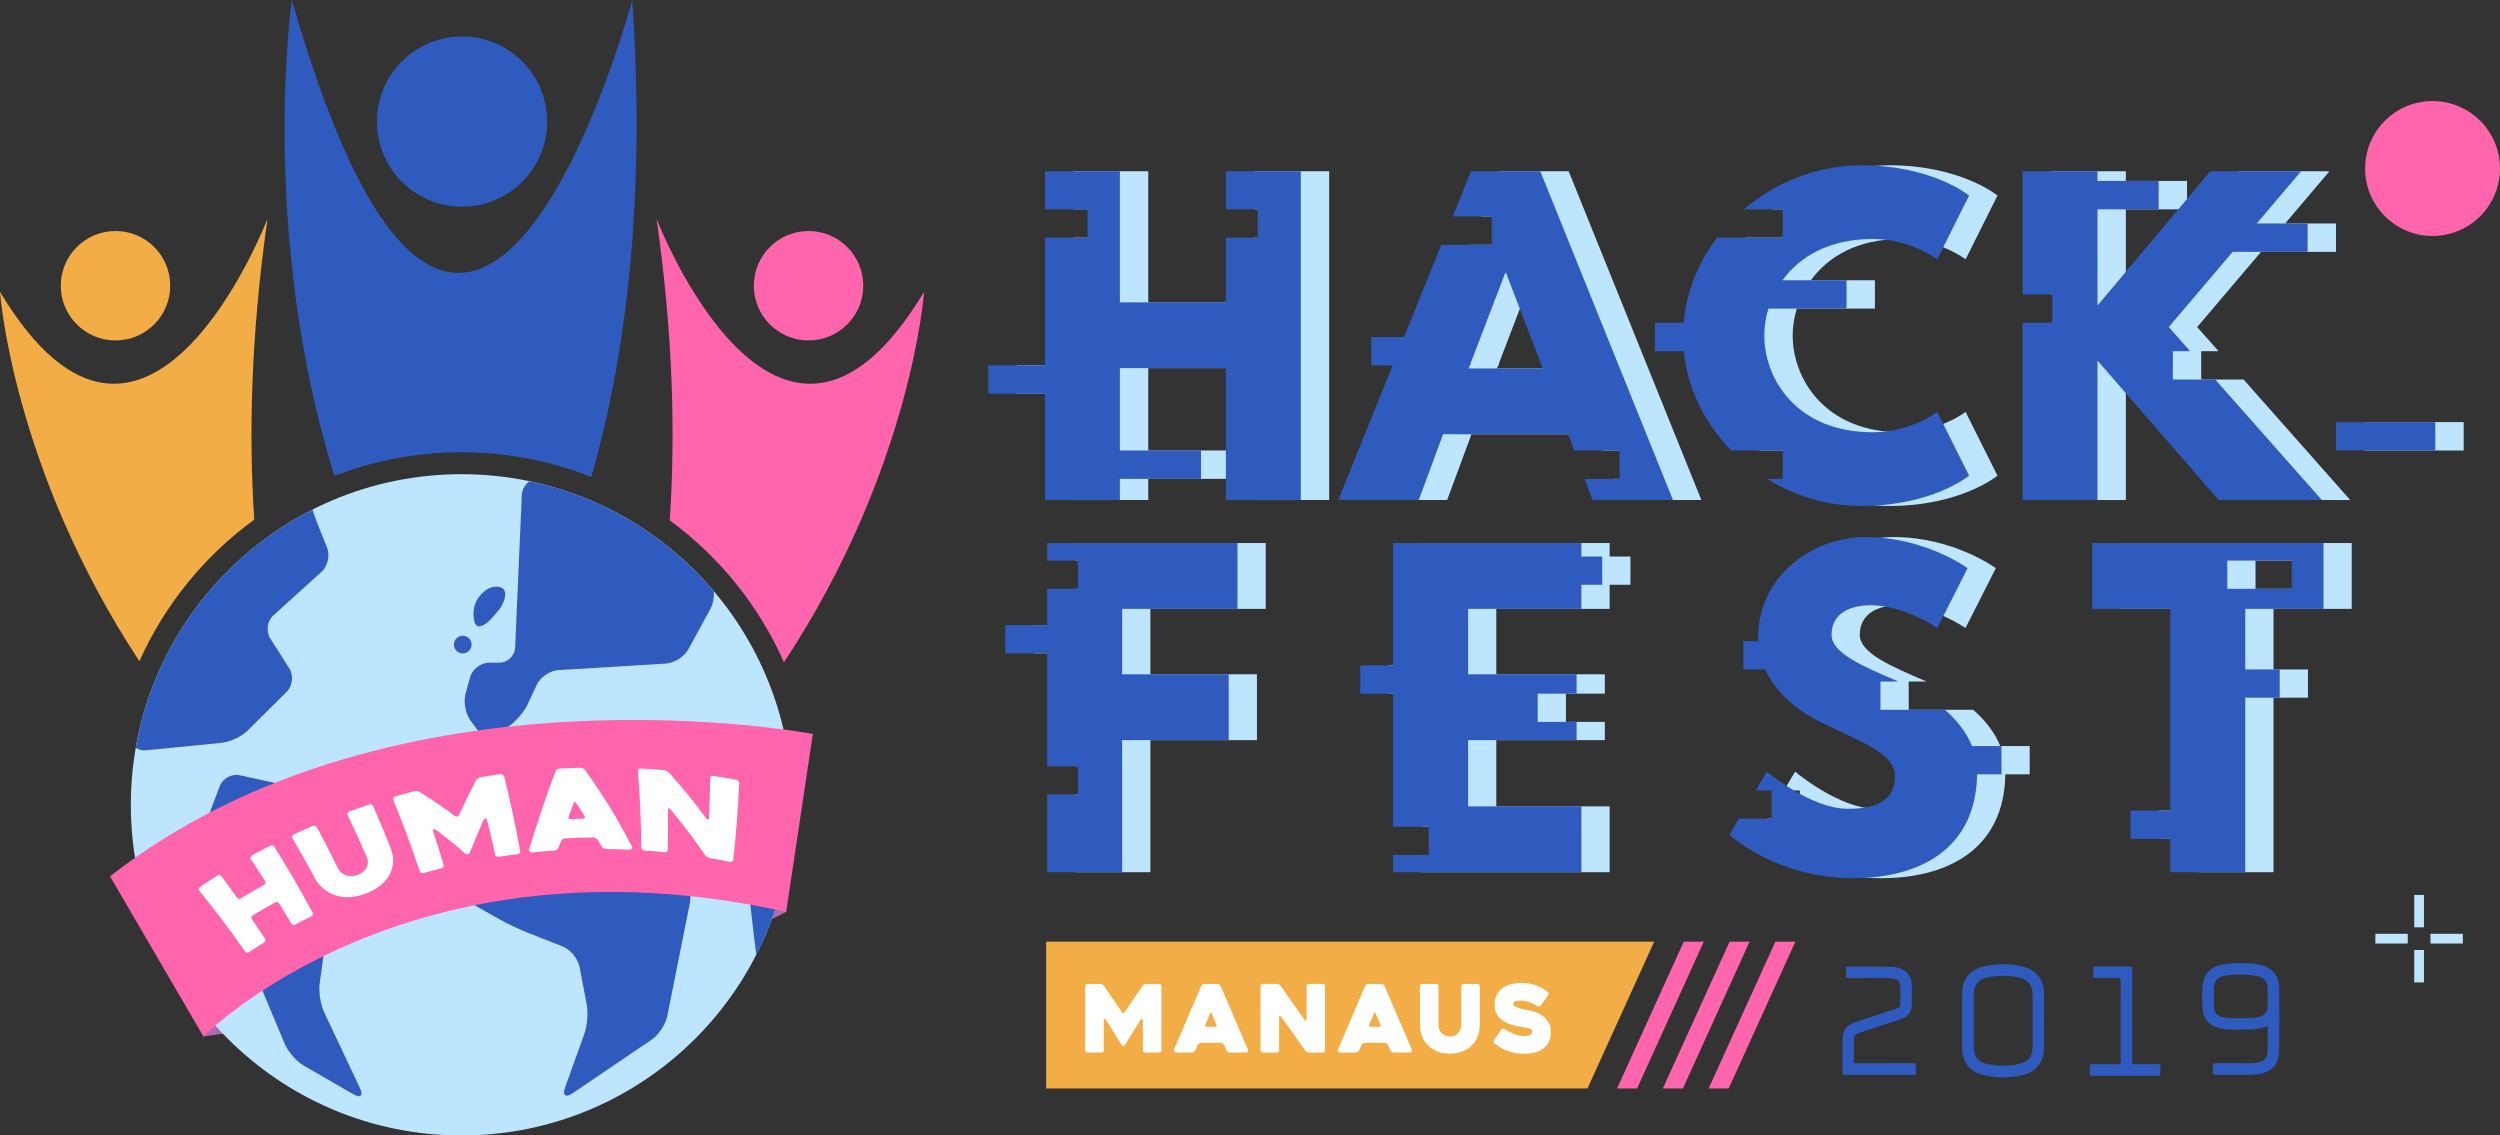 <?xml version="1.0" encoding="UTF-8"?>
<!DOCTYPE svg PUBLIC "-//W3C//DTD SVG 1.1//EN" "http://www.w3.org/Graphics/SVG/1.1/DTD/svg11.dtd">
<!-- Creator: CorelDRAW 2018 (64 Bit) -->
<svg xmlns="http://www.w3.org/2000/svg" xml:space="preserve" width="208.345mm" height="94.628mm" version="1.1" style="shape-rendering:geometricPrecision; text-rendering:geometricPrecision; image-rendering:optimizeQuality; fill-rule:evenodd; clip-rule:evenodd"
viewBox="0 0 20849.17 9469.48"
 xmlns:xlink="http://www.w3.org/1999/xlink">
 <rect x="0" y="0" width="20849.17" height="9469.48" fill="#333333" stroke="none"/>
 <defs>
  <style type="text/css">
   <![CDATA[
    .fil2 {fill:#2F5BBE;fill-rule:nonzero}
    .fil5 {fill:#AE6AAC;fill-rule:nonzero}
    .fil1 {fill:#BEE5FE;fill-rule:nonzero}
    .fil3 {fill:#F3AD47;fill-rule:nonzero}
    .fil0 {fill:#FF65AC;fill-rule:nonzero}
    .fil4 {fill:white;fill-rule:nonzero}
   ]]>
  </style>
 </defs>
 <g id="Camada_x0020_1">
  <g id="_2759533394240">
   <path class="fil0" d="M20849.17 1405.27c0,310.65 -251.84,562.49 -562.49,562.49 -310.65,0 -562.48,-251.84 -562.48,-562.49 0,-310.65 251.83,-562.48 562.48,-562.48 310.65,0 562.49,251.83 562.49,562.48z"/>
   <g>
    <polygon class="fil1" points="20215.03,7733.64 20133.98,7733.64 20133.98,7463.44 20215.03,7463.44 "/>
    <polygon class="fil1" points="20079.94,7787.67 20079.94,7868.74 19809.74,7868.74 19809.74,7787.67 "/>
    <polygon class="fil1" points="20133.98,7922.78 20215.03,7922.78 20215.03,8192.98 20133.98,8192.98 "/>
    <polygon class="fil1" points="20269.08,7868.74 20269.08,7787.67 20539.28,7787.67 20539.28,7868.74 "/>
   </g>
   <g>
    <g>
     <polygon class="fil1" points="19718.03,3756.89 20546.24,3756.89 20546.24,3520.25 19718.03,3520.25 "/>
     <polygon class="fil1" points="18711.02,3165.31 18357.41,3165.31 18357.41,2928.67 18501.65,2928.67 18323.69,2727.55 18856.16,2100.47 19481.4,2100.47 19481.4,1863.83 19057.09,1863.83 19426.89,1428.31 18669.26,1428.31 17728.83,2548.13 17728.83,1745.52 18239.09,1745.52 18239.09,1508.89 17728.83,1508.89 17728.83,1428.31 17104.21,1428.31 17104.21,2455.41 17351.72,2455.41 17351.72,2692.05 17104.21,2692.05 17104.21,4169.69 17728.83,4169.69 17728.83,3006.72 18739.01,4169.69 19599.68,4169.69 "/>
     <path class="fil1" d="M13082.3 1428.31l-578.12 0 -151.92 376.38 326 0 0 236.63 -421.52 0 -310.43 769.05 -273.73 0 0 236.63 178.21 0 -453.19 1122.7 671.26 0 202.66 -548.23 1043.31 0 50.09 135.43 378.18 0 0 236.63 -290.63 0 65.17 176.17 671.12 0 -1106.46 -2741.38zm-598.12 1644.81l0 0 10.03 -26.13 6.58 0 0 -17.18 289.08 -754.21 6.61 0 305.82 797.52 -618.13 0z"/>
     <path class="fil1" d="M15854.15 3604.83c-627.99,0 -903.81,-438.7 -903.81,-807.52 0,-72.99 11.56,-148.83 34.15,-223.58l651.65 0 0 -236.64 -533.98 0c142.1,-195.64 387.26,-343.93 751.98,-343.93 318.93,0 538.35,169.53 538.35,169.53l265.8 -531.72c0,0 -305.69,-252.55 -900.54,-252.55 -362.63,0 -709.76,139.06 -977.2,367.1l323.18 0 0 236.64 -547.09 0c-154.7,203.7 -256.27,446.63 -278.88,709.89l-238.88 0 0 236.63 240.04 0c30.9,318.28 178.41,605.75 396.08,828.21l428.72 0 0 236.63 -131.37 0c233.01,142.97 504.98,226.06 785.39,226.06 594.86,0 900.54,-252.55 900.54,-252.55l-265.8 -531.71c0,0 -219.41,169.52 -538.35,169.52z"/>
     <polygon class="fil1" points="10459.88,1428.31 10459.88,1745.52 10726.07,1745.52 10726.07,1982.16 10459.88,1982.16 10459.88,2521.51 9576.08,2521.51 9576.08,1428.31 8951.34,1428.31 8951.34,1745.52 9306.29,1745.52 9306.29,1982.16 8951.34,1982.16 8951.34,3046.99 8478.08,3046.99 8478.08,3283.62 8951.34,3283.62 8951.34,4169.69 9576.08,4169.69 9576.08,3993.51 10252.81,3993.51 10252.81,3756.89 9576.08,3756.89 9576.08,3069.85 10459.88,3069.85 10459.88,4169.69 11084.72,4169.69 11084.72,1428.31 "/>
    </g>
    <g>
     <g>
      <polygon class="fil2" points="19481.4,3756.89 20309.61,3756.89 20309.61,3520.25 19481.4,3520.25 "/>
      <polygon class="fil2" points="18474.39,3165.31 18120.77,3165.31 18120.77,2928.67 18265.01,2928.67 18087.07,2727.55 18619.52,2100.47 19244.77,2100.47 19244.77,1863.83 18820.45,1863.83 19190.26,1428.31 18432.62,1428.31 17492.21,2548.13 17492.21,1745.52 18002.46,1745.52 18002.46,1508.89 17492.21,1508.89 17492.21,1428.31 16867.59,1428.31 16867.59,2455.41 17115.09,2455.41 17115.09,2692.05 16867.59,2692.05 16867.59,4169.69 17492.21,4169.69 17492.21,3006.72 18502.38,4169.69 19363.05,4169.69 "/>
      <path class="fil2" d="M12845.67 1428.31l-578.12 0 -151.93 376.38 326 0 0 236.63 -421.51 0 -310.44 769.05 -273.73 0 0 236.63 178.22 0 -453.19 1122.7 671.25 0 202.66 -548.23 1043.32 0 50.09 135.43 378.17 0 0 236.63 -290.62 0 65.17 176.17 671.12 0 -1106.46 -2741.38zm-598.12 1644.81l0 0 10.03 -26.13 6.58 0 0 -17.18 289.08 -754.21 6.61 0 305.82 797.52 -618.13 0z"/>
      <path class="fil2" d="M15617.52 3604.83c-627.98,0 -903.8,-438.7 -903.8,-807.52 0,-72.99 11.55,-148.83 34.15,-223.58l651.65 0 0 -236.64 -533.99 0c142.11,-195.64 387.27,-343.93 751.98,-343.93 318.94,0 538.36,169.53 538.36,169.53l265.79 -531.72c0,0 -305.68,-252.55 -900.53,-252.55 -362.64,0 -709.76,139.06 -977.2,367.1l323.17 0 0 236.64 -547.08 0c-154.7,203.7 -256.27,446.63 -278.88,709.89l-238.89 0 0 236.63 240.04 0c30.91,318.28 178.42,605.75 396.08,828.21l428.72 0 0 236.63 -131.37 0c233.02,142.97 504.98,226.06 785.4,226.06 594.86,0 900.53,-252.55 900.53,-252.55l-265.79 -531.71c0,0 -219.41,169.52 -538.36,169.52z"/>
      <polygon class="fil2" points="10223.25,1428.31 10223.25,1745.52 10489.45,1745.52 10489.45,1982.16 10223.25,1982.16 10223.25,2521.51 9339.45,2521.51 9339.45,1428.31 8714.72,1428.31 8714.72,1745.52 9069.66,1745.52 9069.66,1982.16 8714.72,1982.16 8714.72,3046.99 8241.45,3046.99 8241.45,3283.62 8714.72,3283.62 8714.72,4169.69 9339.45,4169.69 9339.45,3993.51 10016.18,3993.51 10016.18,3756.89 9339.45,3756.89 9339.45,3069.85 10223.25,3069.85 10223.25,4169.69 10848.1,4169.69 10848.1,1428.31 "/>
     </g>
    </g>
   </g>
   <g>
    <g>
     <polygon class="fil1" points="10555.56,5077.74 10555.56,4528.71 8968.34,4528.71 8968.34,4674.97 9225.12,4674.97 9225.12,4910.4 8968.34,4910.4 8968.34,5213.09 8619.73,5213.09 8619.73,5448.52 8968.34,5448.52 8968.34,6390.22 9225.12,6390.22 9225.12,6625.65 8968.34,6625.65 8968.34,7273.9 9593.89,7273.9 9593.89,6172.5 10482.35,6172.5 10482.35,5623.46 9593.89,5623.46 9593.89,5077.74 "/>
     <path class="fil1" d="M19612.5 5077.74l0 -549.03 -1929.94 0 0 549.03 652.18 0 0 1682.43 -331.62 0 0 235.43 331.62 0 0 278.31 625.58 0 0 -1455.43 287.18 0 0 -235.43 -287.18 0 0 -505.31 652.18 0zm-802.21 -402.76l0 0 538.12 0 0 235.43 -538.12 0 0 -235.43z"/>
     <path class="fil1" d="M16926.89 6222.06l-245.26 0c-46.66,-115.68 -127.95,-217.08 -225.92,-302.69l-537.79 0 0 -235.43 149.97 0c-306.31,-130.38 -558.08,-239.19 -558.08,-389.9 0,-149.74 113.14,-246.23 326.11,-246.23 282.82,0 555.68,189.65 555.68,189.65l252.9 -499.11c0,0 -352.71,-259.55 -851.84,-259.55 -442.57,0 -895.1,326.1 -895.1,838.54 0,10.17 0.79,20.2 1.28,30.28l-124.41 0 0 235.43 181.92 0c80.41,176.16 240.62,329.33 463.63,439.72 326.08,163.05 618.92,252.9 618.92,452.54 0,256.22 -259.56,269.54 -395.97,269.54 -306.14,0 -672.15,-309.46 -672.15,-309.46l-93.2 156.63 132.28 0 0 235.43 -272.36 0 -79.53 133.67c0,0 389.32,362.7 1031.53,362.7 530.49,0 1024.8,-225.41 1034.39,-866.32l203.01 0 0 -235.43z"/>
     <g>
      <polygon class="fil1" points="13423.65,4641.34 13423.65,4528.71 11853.09,4528.71 11853.09,5549.41 11579.36,5549.41 11579.36,5784.83 11853.09,5784.83 11853.09,6894.7 12151.11,6894.7 12151.11,7130.13 11853.09,7130.13 11853.09,7273.9 13423.65,7273.9 13423.65,6724.87 12478.63,6724.87 12478.63,6659.28 12478.63,6423.85 12478.63,6172.5 13383.74,6172.5 13383.74,6020.26 13059.18,6020.26 13059.18,5784.83 13383.74,5784.83 13383.74,5623.46 12478.63,5623.46 12478.63,5077.74 13423.65,5077.74 13423.65,4876.76 13597.29,4876.76 13597.29,4641.34 "/>
     </g>
    </g>
    <g>
     <g>
      <polygon class="fil2" points="10320.14,5077.74 10320.14,4528.71 8732.92,4528.71 8732.92,4674.97 8989.69,4674.97 8989.69,4910.4 8732.92,4910.4 8732.92,5213.09 8384.31,5213.09 8384.31,5448.52 8732.92,5448.52 8732.92,6390.22 8989.69,6390.22 8989.69,6625.65 8732.92,6625.65 8732.92,7273.9 9358.46,7273.9 9358.46,6172.5 10246.93,6172.5 10246.93,5623.46 9358.46,5623.46 9358.46,5077.74 "/>
      <path class="fil2" d="M19377.07 5077.74l0 -549.03 -1929.94 0 0 549.03 652.18 0 0 1682.43 -331.62 0 0 235.43 331.62 0 0 278.31 625.58 0 0 -1455.43 287.19 0 0 -235.43 -287.19 0 0 -505.31 652.18 0zm-802.21 -402.76l0 0 538.12 0 0 235.43 -538.12 0 0 -235.43z"/>
      <path class="fil2" d="M16691.46 6222.06l-245.26 0c-46.66,-115.68 -127.95,-217.08 -225.92,-302.69l-537.79 0 0 -235.43 149.97 0c-306.31,-130.38 -558.08,-239.19 -558.08,-389.9 0,-149.74 113.15,-246.23 326.11,-246.23 282.82,0 555.68,189.65 555.68,189.65l252.9 -499.11c0,0 -352.71,-259.55 -851.84,-259.55 -442.57,0 -895.1,326.1 -895.1,838.54 0,10.17 0.79,20.2 1.28,30.28l-124.41 0 0 235.43 181.92 0c80.41,176.16 240.62,329.33 463.63,439.72 326.08,163.05 618.92,252.9 618.92,452.54 0,256.22 -259.56,269.54 -395.97,269.54 -306.14,0 -672.15,-309.46 -672.15,-309.46l-93.2 156.63 132.28 0 0 235.43 -272.36 0 -79.53 133.67c0,0 389.32,362.7 1031.53,362.7 530.49,0 1024.8,-225.41 1034.39,-866.32l203.01 0 0 -235.43z"/>
      <g>
       <polygon class="fil2" points="13188.23,4641.34 13188.23,4528.71 11617.66,4528.71 11617.66,5549.41 11343.94,5549.41 11343.94,5784.83 11617.66,5784.83 11617.66,6894.7 11915.68,6894.7 11915.68,7130.13 11617.66,7130.13 11617.66,7273.9 13188.23,7273.9 13188.23,6724.87 12243.2,6724.87 12243.2,6659.28 12243.2,6423.85 12243.2,6172.5 13148.32,6172.5 13148.32,6020.26 12823.75,6020.26 12823.75,5784.83 13148.32,5784.83 13148.32,5623.46 12243.2,5623.46 12243.2,5077.74 13188.23,5077.74 13188.23,4876.76 13361.87,4876.76 13361.87,4641.34 "/>
      </g>
     </g>
    </g>
   </g>
   <g>
    <polygon class="fil3" points="13239.1,9077.37 8725.05,9077.37 8725.05,7852.99 13795.64,7852.99 "/>
    <polygon class="fil0" points="13652.69,9077.37 13485.74,9077.37 14042.28,7852.99 14209.24,7852.99 "/>
    <polygon class="fil0" points="14034.65,9077.37 13867.68,9077.37 14424.23,7852.99 14591.19,7852.99 "/>
    <polygon class="fil0" points="14416.6,9077.37 14249.64,9077.37 14806.19,7852.99 14973.14,7852.99 "/>
    <g>
     <path class="fil4" d="M9685.97 8224.51l0 534.41c0,5.24 -1.84,9.67 -5.5,13.33 -3.6,3.6 -8.02,5.43 -13.2,5.43l-117.57 0c-5.18,0 -9.61,-1.83 -13.27,-5.43 -3.6,-3.66 -5.43,-8.09 -5.43,-13.33l0 -251.95c0,-5.24 -2.33,-8.09 -7.07,-8.59 -4.67,-0.57 -8.59,1.26 -11.75,5.43l-131.78 212.08c-2.59,4.17 -6.76,6.25 -12.51,6.25 -5.75,0 -10.24,-2.08 -13.33,-6.25l-131.79 -212.08c-2.59,-4.17 -6.25,-6 -10.99,-5.43 -4.67,0.5 -7.07,3.34 -7.07,8.59l0 251.95c0,5.24 -1.77,9.67 -5.43,13.33 -3.6,3.6 -8.03,5.43 -13.21,5.43l-117.56 0c-5.24,0 -9.61,-1.83 -13.27,-5.43 -3.6,-3.66 -5.43,-8.09 -5.43,-13.33l0 -534.41c0,-5.24 1.83,-9.67 5.43,-13.33 3.66,-3.66 8.09,-5.49 13.27,-5.49l108.98 0c5.17,0 10.68,1.58 16.36,4.73 5.68,3.1 9.86,6.76 12.45,10.94l150.61 220.67c3.16,4.17 6.82,6.25 11,6.25 4.16,0 7.58,-2.08 10.17,-6.25l150.62 -220.67c3.09,-4.17 7.52,-7.84 13.2,-10.94 5.75,-3.15 11.19,-4.73 16.36,-4.73l109.05 0c5.18,0 9.6,1.83 13.2,5.49 3.66,3.66 5.5,8.09 5.5,13.33z"/>
     <path class="fil4" d="M10017.7 8222.93c2.08,-4.73 5.62,-8.72 10.55,-12.13 4.99,-3.41 10.3,-5.11 16.05,-5.11l109.55 0c5.24,0 10.3,1.7 15.29,5.11 4.92,3.41 8.47,7.4 10.55,12.13l228.51 532.07c2.08,4.67 1.64,9.67 -1.2,14.85 -2.84,5.24 -8.47,7.83 -16.8,7.83l-133.81 0c-5.74,0 -11.12,-1.64 -16.04,-5.05 -4.99,-3.41 -8.73,-7.46 -11.38,-12.13l-21.09 -46.93c-2.65,-4.74 -6.38,-8.79 -11.38,-12.14 -4.92,-3.41 -10.04,-5.11 -15.22,-5.11l-165.15 0c-5.74,0 -11.06,1.7 -16.04,5.11 -4.93,3.35 -8.47,7.4 -10.56,12.14l-21.92 46.93c-2.09,4.67 -5.56,8.72 -10.56,12.13 -4.92,3.41 -10.04,5.05 -15.22,5.05l-134.62 0c-2.59,0 -5.31,-0.5 -8.22,-1.57 -2.84,-1.01 -5.18,-2.59 -7.01,-4.68 -1.83,-2.08 -3.03,-4.67 -3.54,-7.83 -0.5,-3.1 0.26,-6.76 2.34,-10.94l226.93 -529.73zm46.18 340.4l0 0 69.62 0c5.24,0 9.04,-1.71 11.37,-5.12 2.34,-3.41 2.21,-7.46 -0.37,-12.13 -5.24,-13.01 -11.5,-28.3 -18.83,-45.73 -7.27,-17.5 -14.09,-33.8 -20.34,-48.96 -2.08,-4.67 -4.42,-7.01 -7,-7.01 -2.66,0 -4.99,2.34 -7.07,7.01l-39.11 94.7c-2.09,4.67 -2.09,8.72 0,12.13 2.08,3.41 5.99,5.12 11.75,5.12z"/>
     <path class="fil4" d="M11049.81 8223.69l0 535.23c0,5.24 -1.83,9.67 -5.43,13.33 -3.66,3.6 -8.09,5.43 -13.26,5.43l-115.61 0c-5.18,0 -10.68,-1.57 -16.37,-4.67 -5.74,-3.15 -10.17,-6.75 -13.33,-10.93l-203.74 -287.2c-3.15,-4.16 -6.44,-5.87 -9.79,-5.11 -3.41,0.82 -5.05,3.79 -5.05,9.04l0 280.12c0,5.24 -1.9,9.67 -5.56,13.33 -3.66,3.6 -8.09,5.43 -13.33,5.43l-117.19 0c-5.24,0 -9.73,-1.83 -13.39,-5.43 -3.66,-3.66 -5.49,-8.09 -5.49,-13.33l0 -535.23c0,-5.18 1.83,-9.67 5.49,-13.27 3.66,-3.66 8.09,-5.49 13.27,-5.49l117.37 0c5.24,0 10.68,1.45 16.43,4.29 5.74,2.91 10.17,6.38 13.33,10.56l203.42 287.19c3.16,4.17 6.38,6 9.8,5.43 3.41,-0.5 5.11,-3.34 5.11,-8.59l0 -280.13c0,-5.18 1.77,-9.67 5.43,-13.27 3.66,-3.66 8.09,-5.49 13.33,-5.49l115.8 0c5.18,0 9.67,1.83 13.27,5.49 3.66,3.6 5.49,8.09 5.49,13.27z"/>
     <path class="fil4" d="M11384.71 8222.93c2.08,-4.73 5.61,-8.72 10.55,-12.13 4.99,-3.41 10.3,-5.11 16.04,-5.11l109.55 0c5.24,0 10.3,1.7 15.29,5.11 4.93,3.41 8.47,7.4 10.56,12.13l228.5 532.07c2.09,4.67 1.64,9.67 -1.2,14.85 -2.84,5.24 -8.47,7.83 -16.8,7.83l-133.8 0c-5.75,0 -11.12,-1.64 -16.05,-5.05 -4.99,-3.41 -8.72,-7.46 -11.37,-12.13l-21.1 -46.93c-2.65,-4.74 -6.37,-8.79 -11.37,-12.14 -4.93,-3.41 -10.05,-5.11 -15.23,-5.11l-165.14 0c-5.75,0 -11.06,1.7 -16.05,5.11 -4.92,3.35 -8.47,7.4 -10.55,12.14l-21.93 46.93c-2.08,4.67 -5.55,8.72 -10.55,12.13 -4.93,3.41 -10.05,5.05 -15.23,5.05l-134.62 0c-2.59,0 -5.3,-0.5 -8.22,-1.57 -2.84,-1.01 -5.17,-2.59 -7,-4.68 -1.84,-2.08 -3.03,-4.67 -3.54,-7.83 -0.5,-3.1 0.25,-6.76 2.34,-10.94l226.93 -529.73zm46.17 340.4l0 0 69.63 0c5.24,0 9.03,-1.71 11.37,-5.12 2.34,-3.41 2.21,-7.46 -0.38,-12.13 -5.24,-13.01 -11.5,-28.3 -18.82,-45.73 -7.27,-17.5 -14.09,-33.8 -20.34,-48.96 -2.08,-4.67 -4.42,-7.01 -7.01,-7.01 -2.65,0 -4.99,2.34 -7.07,7.01l-39.11 94.7c-2.08,4.67 -2.08,8.72 0,12.13 2.09,3.41 6,5.12 11.75,5.12z"/>
     <path class="fil4" d="M11841.66 8224.51c0,-5.24 1.77,-9.67 5.43,-13.33 3.6,-3.66 8.02,-5.49 13.26,-5.49l117.51 0c5.24,0 9.61,1.83 13.27,5.49 3.6,3.66 5.43,8.09 5.43,13.33l0 316.89c0,20.34 3.28,37.15 9.86,50.48 6.5,13.27 14.65,23.7 24.32,31.27 9.67,7.59 20.02,12.89 31.02,16.05 11.06,3.16 20.97,4.67 29.88,4.67 8.91,0 18.82,-1.51 29.88,-4.67 11,-3.16 21.16,-8.47 30.64,-16.05 9.42,-7.58 17.37,-18 23.95,-31.27 6.56,-13.33 9.86,-30.13 9.86,-50.48l0 -316.89c0,-5.24 1.76,-9.67 5.43,-13.33 3.59,-3.66 8.02,-5.49 13.2,-5.49l117.57 0c5.17,0 9.6,1.83 13.27,5.49 3.59,3.66 5.42,8.09 5.42,13.33l0 316.89c0,37.03 -5.87,70.7 -17.56,100.96 -11.75,30.26 -28.55,56.03 -50.41,77.45 -21.87,21.35 -48.2,37.9 -78.92,49.65 -30.7,11.75 -64.82,17.62 -102.34,17.62 -37.53,0 -71.64,-5.87 -102.34,-17.62 -30.71,-11.76 -57.05,-28.31 -78.92,-49.65 -21.86,-21.43 -38.79,-47.19 -50.79,-77.45 -12.01,-30.26 -17.94,-63.94 -17.94,-100.96l0 -316.89z"/>
     <path class="fil4" d="M12546.7 8581.27c28.17,18.32 56.04,32.66 83.71,43.08 27.67,10.43 53.45,15.61 77.45,15.61 23,0 40.43,-3.22 52.44,-9.74 12,-6.56 18,-16.29 18,-29.37 0,-6.76 -2.59,-12.13 -7.84,-16.05 -5.18,-3.91 -12.13,-7.14 -20.72,-9.79 -8.59,-2.59 -18.63,-4.67 -30.13,-6.25 -11.5,-1.58 -23.19,-3.6 -35.18,-6.25 -11.5,-2.09 -24.96,-4.55 -40.31,-7.4 -15.42,-2.9 -31.21,-7.07 -47.32,-12.57 -16.23,-5.43 -32.22,-12.39 -48.13,-20.72 -15.92,-8.34 -30.14,-19.01 -42.65,-32.09 -12.51,-13.02 -22.56,-28.56 -30.13,-46.56 -7.59,-18 -11.38,-39.23 -11.38,-63.74 0,-36.01 7.07,-65.71 21.16,-89.2 14.09,-23.51 31.9,-42.14 53.58,-55.98 21.67,-13.77 45.8,-23.44 72.4,-28.93 26.6,-5.49 52.44,-8.22 77.45,-8.22 43.84,0 83.08,6.38 117.75,19.2 34.68,12.77 67.98,31.4 99.76,55.92 4.17,3.66 6.5,8.09 7.07,13.33 0.51,5.17 -0.82,9.92 -3.91,14.09l-61.03 86.8c-3.16,4.23 -7.33,6.82 -12.51,7.84 -5.24,1.07 -9.92,0 -14.09,-3.1 -26.66,-16.67 -51.43,-28.55 -74.35,-35.63 -22.94,-7.01 -44.1,-10.56 -63.36,-10.56 -5.75,0 -12.45,0.13 -19.96,0.38 -7.59,0.26 -14.79,1.33 -21.55,3.16 -6.76,1.83 -12.39,4.8 -16.81,8.97 -4.41,4.17 -6.62,9.93 -6.62,17.25 0,7.27 5.43,13.77 16.42,19.52 10.93,5.74 23.44,10.74 37.53,14.91 14.09,4.16 27.67,7.39 40.69,9.73 13.08,2.4 21.42,3.79 25.08,4.35 18.76,3.6 39.36,8.98 61.78,15.99 22.44,7.07 43.47,17.49 62.99,31.33 19.58,13.84 36.01,31.84 49.33,53.95 13.27,22.25 19.9,49.98 19.9,83.4 0,31.27 -5.43,58.25 -16.43,80.93 -10.93,22.75 -26.22,41.38 -45.73,55.98 -19.58,14.59 -43.03,25.46 -70.45,32.47 -27.35,7.07 -57.8,10.55 -91.15,10.55 -27.11,0 -52.44,-2.21 -75.88,-6.63 -23.5,-4.42 -45.42,-10.55 -65.77,-18.38 -20.33,-7.84 -39.23,-17.06 -56.73,-27.8 -17.43,-10.68 -33.48,-22.05 -48.07,-34.05 -4.23,-3.09 -6.57,-7.39 -7.07,-12.89 -0.51,-5.49 0.76,-10.3 3.91,-14.46l60.27 -86.87c3.09,-4.17 7.27,-6.76 12.51,-7.84 5.18,-1.01 9.92,-0.25 14.09,2.34z"/>
    </g>
    <g>
     <path class="fil2" d="M18911.81 8560.33c-89.07,28.11 -179.18,27.48 -269.15,26.87 -44.42,-0.3 -88.98,-1.23 -132.53,-12.07 -84.65,-21.06 -133.45,-72.55 -140.75,-159.53 -5.72,-68.28 -6.75,-137.54 0.96,-205.8 9.58,-84.81 61.04,-140.08 143.63,-160.97 72.83,-18.44 147.1,-18.79 221.49,-15.48 36.54,1.63 73.05,3.94 108.92,12.18 105.61,24.25 161.52,87.13 162.97,195.25 2.35,175.68 2.29,351.47 -0.79,527.14 -1.95,111.04 -60.49,172.24 -170.28,189.93 -26.21,4.22 -52.59,6.06 -79.06,6.1 -94.63,0.17 -189.25,-0.33 -283.87,0.47 -15.41,0.14 -19.13,-4.36 -18.2,-18.84 1.26,-19.63 1.2,-39.46 0.02,-59.1 -0.89,-14.8 2.73,-19.94 18.93,-19.79 94.62,0.86 189.24,0.34 283.87,0.47 31.67,0.04 62.73,-2.83 93.2,-12.6 34.27,-10.98 52.89,-33.54 57.87,-69.04 3.93,-28.1 2.49,-56.22 2.68,-84.34 0.32,-46.72 0.09,-93.47 0.09,-140.84zm-230.78 -69.26l0 0c12.96,0 25.92,0.16 38.87,-0.03 39.94,-0.58 80,0.08 119.05,-10.57 50.85,-13.87 72.74,-42.34 72.84,-95.12 0.09,-44.51 0.1,-89.01 0,-133.52 -0.13,-65.61 -24.7,-99.12 -88.95,-111.53 -89.69,-17.32 -180.46,-17.49 -270.4,-2.09 -60.75,10.4 -87.1,42.72 -88.83,102.92 -1.41,49.53 -1.41,99.18 0.01,148.71 1.66,58.32 24.59,84.16 82.65,95.16 44.52,8.43 89.77,5.69 134.76,6.06z"/>
     <path class="fil2" d="M17046.89 8513.05c0,73.8 0.02,147.6 0,221.41 -0.04,120.3 -65.19,206.52 -182.14,232.44 -109.55,24.28 -220.24,24.75 -329.6,-3.55 -61.31,-15.87 -113.46,-46.6 -144.74,-104.63 -18.51,-34.33 -26.38,-71.95 -26.56,-110.5 -0.72,-154.36 -1.03,-308.73 -0.26,-463.09 0.29,-57.47 13.03,-111.95 53.73,-155.84 37.05,-39.95 84.96,-60.9 136.93,-71.61 107.82,-22.22 215.94,-22.49 322.96,4.89 99.6,25.49 166.02,107.86 168.8,210.51 2.17,79.94 0.44,159.97 0.44,239.97 0.15,0 0.3,0 0.45,0zm-586.84 -1.76l0 0c0.16,0 0.31,0 0.46,0 0,78.31 -0.68,156.62 0.22,234.92 0.68,59.39 33.06,104.49 89.65,121 94.89,27.67 191.38,27.04 287.23,5.86 79.47,-17.56 113.34,-63.02 113.34,-144.37 0.01,-144.79 0.01,-289.58 0,-434.37 -0.01,-74.79 -36.02,-123.1 -108.45,-140.35 -90.07,-21.47 -180.93,-20.4 -271.38,-1.73 -29.34,6.05 -56.5,17.95 -77.51,41.25 -26.25,29.08 -33.84,63.68 -33.66,101.45 0.35,72.11 0.1,144.23 0.1,216.34z"/>
     <path class="fil2" d="M15670.78 8964.01c-96.32,0 -192.65,-0.2 -288.97,0.26 -12.04,0.05 -16.41,-2.23 -16.32,-15.51 0.64,-91.25 -0.07,-182.51 0.47,-273.76 0.48,-82 32.63,-126.04 110.27,-151.98 112.28,-37.5 224.68,-74.6 337.06,-111.79 31.75,-10.51 34.88,-14.61 34.89,-48.23 0.02,-40 0.01,-79.99 0,-119.98 0,-3.94 0.08,-7.9 -0.07,-11.83 -1.93,-49.2 -15.95,-64.41 -65.18,-70.93 -17.89,-2.37 -35.84,-3.4 -53.9,-3.38 -105.89,0.1 -211.8,-0.17 -317.7,0.33 -12.9,0.06 -17.78,-2.85 -17.07,-16.54 1.14,-21.92 0.65,-43.93 0.15,-65.9 -0.22,-9.65 1.98,-14.04 12.96,-13.99 119.97,0.63 239.96,0.03 359.92,1.48 45.64,0.56 89.54,11.63 126.17,40.98 34.44,27.61 48.12,66.52 49.59,108.73 2.03,57.95 1.74,116.03 0.49,174.02 -1.1,51.64 -34.75,94.76 -84.09,111.12 -111.83,37.09 -223.77,73.83 -335.62,110.84 -59.16,19.57 -63.35,25.55 -63.35,87.86 0,50.7 0.56,101.4 -0.34,152.09 -0.27,14.89 3.01,19.67 18.97,19.6 159.41,-0.66 318.83,-0.05 478.25,-0.89 17.91,-0.09 21.85,5.24 20.64,21.59 -1.4,19.04 -1.29,38.35 -0.02,57.41 0.98,14.54 -2.87,18.94 -18.23,18.81 -96.32,-0.79 -192.65,-0.4 -288.97,-0.4z"/>
     <path class="fil2" d="M17782.22 8468.24c0,129.53 0.28,259.07 -0.38,388.6 -0.07,15.17 4.19,18.65 18.78,18.48 66.45,-0.78 132.91,0.04 199.36,-0.66 13.6,-0.14 17.15,4.09 16.57,17.09 -1.02,22.49 -0.74,45.06 -0.08,67.57 0.29,9.78 -3,12.21 -12.44,12.19 -188.1,-0.24 -376.21,-0.24 -564.33,-0.01 -9.2,0.01 -12.94,-2.05 -12.66,-12.04 0.67,-23.64 0.94,-47.33 -0.08,-70.94 -0.53,-12.2 4.76,-13.72 14.85,-13.69 74.9,0.28 149.82,-0.35 224.71,0.55 16.05,0.19 19.11,-4.98 19.08,-19.86 -0.45,-226.4 -0.53,-452.81 0.13,-679.22 0.05,-17.09 -5.15,-19.98 -20.74,-19.76 -64.19,0.9 -128.4,0.07 -192.61,0.65 -11.88,0.11 -15.46,-3.16 -14.97,-15.02 0.92,-22.49 0.65,-45.05 0.09,-67.57 -0.24,-9.68 1.72,-13.9 12.81,-13.86 99.68,0.42 199.37,0.5 299.06,-0.04 14.58,-0.08 12.88,8.11 12.88,17.23 -0.06,130.1 -0.04,260.2 -0.04,390.3z"/>
    </g>
   </g>
   <g>
    <g>
     <path class="fil0" d="M6743.06 2839.18c252.01,0 456.3,-204.29 456.3,-456.3 0,-252 -204.29,-456.29 -456.3,-456.29 -252.01,0 -456.29,204.29 -456.29,456.29 0,252.01 204.28,456.3 456.29,456.3z"/>
     <path class="fil0" d="M5475.57 1825.19c138.15,967.04 157.98,1803.23 109.78,2514.34 412.71,302.62 743.18,710.26 952.75,1183.62 1066.35,-1616.14 1168.26,-3089.57 1168.26,-3089.57 -1216.8,2027.99 -2230.79,-608.4 -2230.79,-608.4z"/>
    </g>
    <g>
     <g>
      <path class="fil2" d="M3853.17 1723.78c392.02,0 709.8,-317.78 709.8,-709.79 0,-392.02 -317.78,-709.8 -709.8,-709.8 -392.01,0 -709.79,317.78 -709.79,709.8 0,392.01 317.78,709.79 709.79,709.79z"/>
     </g>
     <g>
      <path class="fil2" d="M4931.11 3978.04c272.83,-947.01 459.53,-2249.24 341.66,-3978.04 0,0 -1368.89,5120.67 -2839.19,0 0,0 -276.29,1935.72 355.16,3969.11 328.92,-127.19 686.06,-197.67 1059.87,-197.67 382.43,0 747.44,73.64 1082.5,206.6z"/>
     </g>
    </g>
    <g>
     <path class="fil3" d="M963.29 2839.18c252.01,0 456.3,-204.29 456.3,-456.3 0,-252 -204.29,-456.29 -456.3,-456.29 -252,0 -456.29,204.29 -456.29,456.29 0,252.01 204.29,456.3 456.29,456.3z"/>
     <path class="fil3" d="M2120.62 4333.43c-47.67,-709.8 -27.59,-1543.95 110.16,-2508.25 0,0 -1013.99,2636.39 -2230.78,608.4 0,0 101.49,1468.15 1162.49,3080.88 211.31,-472.88 543.82,-879.71 958.13,-1181.03z"/>
    </g>
    <polygon class="fil5" points="1696.51,8643.78 1956.2,8606.68 1696.51,8436.07 "/>
    <polygon class="fil5" points="6556.33,7605.03 6333.74,7716.33 6445.03,7382.45 "/>
    <g>
     <path class="fil1" d="M6606.09 6711.97c0,1522.93 -1234.59,2757.51 -2757.52,2757.51 -1522.91,0 -2757.44,-1234.58 -2757.44,-2757.51 0,-1522.86 1234.53,-2757.39 2757.44,-2757.39 1522.93,0 2757.52,1234.53 2757.52,2757.39z"/>
     <g>
      <g>
       <path class="fil2" d="M3923.82 6009.4c-41.38,-55.78 -60.11,-156.26 -41.62,-223.23l38.09 -138.2c18.44,-66.92 90.4,-121.74 159.84,-121.74l84.2 0c69.4,0 128.81,-56.8 131.76,-126.19l55.59 -1272.35c1.95,-45.19 27.63,-87.92 64.35,-114.56 611.6,127.94 1148.62,458.54 1537.89,918.28 1.85,52.39 -8.57,108.58 -29.86,147.59l-183.67 336.39c-33.26,60.96 -117.28,114.23 -186.57,118.54l-898.53 54.71c-69.39,4.27 -150.07,59.23 -179.26,122.32l-76.07 163.78c-29.24,62.99 -100.76,145.74 -158.82,183.76l-83.43 54.62c-58.11,38.06 -139.51,23.49 -180.87,-32.25l-53.02 -71.47z"/>
       <path class="fil2" d="M4178.14 6348.22c-69.35,-4.46 -168.66,29.53 -220.72,75.53l-231.7 204.68c-52.06,45.95 -94.65,140.33 -94.65,209.82l0 399.96c0,69.49 49.46,154.23 109.95,188.46l425.59 240.56c60.52,34.24 162.84,82.95 227.44,108.47l298.33 117.81c64.6,25.53 128.08,102.17 141.05,170.4l59.56 313.15c12.98,68.33 4.35,177.57 -19.17,243.03l-161.54 449.85c-23.63,65.33 4.31,86.87 61.79,48.08l660.92 -447.82c57.53,-38.88 115.73,-126.53 129.34,-194.66l189.04 -945.11c13.6,-68.09 -5.66,-171.9 -42.86,-230.49l-496.28 -782.99c-37.15,-58.69 -124.35,-110.31 -193.65,-114.81l-842.44 -53.94z"/>
       <path class="fil2" d="M2606.18 4249.8c13.91,43.77 29.08,87.2 42.12,119.6l79.62 197.69c25.93,64.45 5,155.29 -46.51,201.89l-402.08 363.78c-51.49,46.63 -63.08,132.67 -25.83,191.29l159.11 249.98c37.3,58.59 27.48,146.62 -21.84,195.54l-325.98 323.7c-49.27,48.95 -146.16,94.62 -215.28,101.49l-632.72 62.75c-30.65,3.03 -60.3,-5.26 -84.61,-21.44 151.43,-870.27 710.81,-1600.44 1474,-1986.28z"/>
       <path class="fil2" d="M2000.29 6465.49c-67.85,-14.91 -143.4,26 -167.91,91.03l-191.48 507.47c-24.53,64.99 -15.32,166.77 20.38,226.38l333.14 555.26c35.74,59.46 86.92,160.66 113.82,224.73l267.17 637.05c26.88,64.11 98.06,144.97 158.18,179.74l412.77 238.44c60.18,34.76 85.13,11.86 55.44,-50.99l-299.15 -634.15c-29.63,-62.85 -46.14,-170.5 -36.68,-239.31l91.9 -669.44c9.44,-68.8 3.84,-180.32 -12.45,-247.82l-137.21 -568.38c-16.29,-67.5 -85.1,-135 -152.96,-149.92l-454.98 -100.09z"/>
       <g>
        <path class="fil2" d="M3932.78 5375.36c0,40.67 -32.97,73.69 -73.65,73.69 -40.72,0 -73.7,-33.02 -73.7,-73.69 0,-40.68 32.98,-73.66 73.7,-73.66 40.68,0 73.65,32.98 73.65,73.66z"/>
        <path class="fil2" d="M3974.91 5217.5c-23.2,-19.27 -32.64,-87.18 -21.06,-150.87 11.57,-63.62 68.42,-136.28 126.29,-161.36 57.86,-25.09 116.25,-13.46 129.77,25.79 13.6,39.27 -12.69,114.32 -58.3,166.69l-51.77 59.54c-45.61,52.42 -101.83,79.53 -124.93,60.21z"/>
       </g>
       <path class="fil2" d="M6306.98 7962.09c0,0 -164.01,-1271.14 -100.86,-1397.37 34.2,-68.49 192.13,-287.85 329.59,-474.4 46.04,199.79 70.38,407.89 70.38,621.66 0,450.03 -107.86,874.84 -299.05,1250.09l-0.06 0.03z"/>
      </g>
     </g>
    </g>
    <path class="fil0" d="M1696.51 8643.78c0,0 1706.5,-1740.26 4859.81,-1038.74l222.59 -1483.9c0,0 -3487.2,-667.76 -5861.45,1187.13l779.05 1335.52z"/>
    <g>
     <g>
      <path class="fil4" d="M2287.73 7060.98c134.21,217.21 198.09,327.33 319.28,550.09 2.94,5.43 3.34,11.1 1.2,16.96 -2.13,5.9 -6.21,10.34 -12.19,13.31 -53.89,26.95 -80.59,40.79 -133.46,69.19 -6.47,3.48 -12.68,4.37 -18.68,2.71 -5.97,-1.65 -10.6,-5.14 -13.74,-10.46 -40.4,-68.27 -60.92,-102.26 -102.59,-169.95 -3.23,-5.23 -8.16,-8.61 -14.65,-9.95 -6.49,-1.35 -12.85,-0.33 -18.93,3.01 -74.99,41.39 -112.01,62.79 -185,106.94 -6.49,3.95 -10.44,8.89 -11.83,14.78 -1.39,5.9 -0.31,11.42 3.17,16.53 44.77,65.66 66.84,98.64 110.36,164.93 3.39,5.16 4.26,10.78 2.63,16.81 -1.6,6.05 -5.25,10.81 -10.91,14.29 -50.7,31.16 -75.78,47.08 -125.4,79.6 -6.1,4.01 -12.2,5.45 -18.28,4.29 -6.11,-1.15 -10.94,-4.24 -14.51,-9.28 -146.73,-206.57 -223.25,-308.18 -382.41,-507.59 -3.87,-4.85 -5.18,-10.34 -3.85,-16.46 1.3,-6.08 5.4,-11.47 12.25,-16.03 55.67,-37.09 83.81,-55.25 140.65,-90.79 6.34,-3.97 13.07,-5.58 20.12,-4.85 7.03,0.7 12.41,3.54 16.09,8.52 52.38,70.84 78.2,106.47 129.08,178.13 3.6,5.05 8.61,8.12 15.04,9.25 6.43,1.13 12.99,-0.36 19.69,-4.41 75.13,-45.65 113.23,-67.79 190.42,-110.6 6.25,-3.47 10.43,-8.22 12.47,-14.27 2.05,-6.05 1.39,-11.68 -1.95,-16.9 -47.5,-73.98 -71.63,-110.79 -120.65,-184.03 -3.44,-5.13 -4.25,-10.68 -2.39,-16.64 1.83,-5.94 6.36,-10.96 13.62,-14.9 59.22,-32.41 89.11,-48.22 149.42,-79.01 6.67,-3.42 13.58,-4.45 20.54,-3.14 6.96,1.31 12.13,4.64 15.39,9.94z"/>
      <path class="fil4" d="M2438.12 6988.86c-3.12,-5.38 -3.44,-11.04 -0.87,-17.05 2.58,-5.98 7.27,-10.58 14.12,-13.73 61.75,-28.65 92.89,-42.55 155.66,-69.5 6.92,-2.95 13.9,-3.56 20.8,-1.78 6.89,1.77 11.83,5.41 14.75,10.91 71.21,133.46 105.66,200.63 172.22,335.78 10.68,21.69 23.53,37.91 38.54,48.77 15.06,10.85 30.47,17.87 46.33,21.12 15.86,3.24 31.37,3.84 46.6,1.79 15.25,-2.05 28.41,-5.2 39.5,-9.52 11.11,-4.32 22.77,-10.8 35,-19.41 12.26,-8.64 22.55,-19.23 30.85,-31.88 8.28,-12.63 13.43,-27.71 15.47,-45.23 2.03,-17.56 -1.74,-37.4 -11.46,-59.54 -60.6,-137.98 -92.08,-206.63 -157.39,-343.15 -2.68,-5.61 -2.48,-11.29 0.6,-17.07 3.08,-5.75 8.2,-9.95 15.33,-12.54 64.63,-23.58 97.18,-34.91 162.71,-56.7 7.23,-2.39 14.26,-2.42 21.08,-0.09 6.82,2.32 11.46,6.35 13.94,12.06 60.4,138.81 89.41,208.56 145.07,348.66 16.27,40.97 23.11,80.68 21.13,119 -1.97,38.33 -12.25,73.86 -30.42,106.7 -18.14,32.87 -43.6,62.32 -76.17,88.73 -32.56,26.42 -71.44,48.16 -116.85,65.7 -45.42,17.54 -89.18,27.67 -131.87,30.38 -42.69,2.71 -82.58,-1.44 -120.02,-12.65 -37.46,-11.22 -71.59,-29.34 -102.6,-54.62 -31.02,-25.27 -57.06,-57.15 -77.91,-95.89 -71.36,-132.61 -108.2,-198.48 -184.15,-329.24z"/>
      <path class="fil4" d="M4204.96 6474.72c60.13,248.68 86.75,373.42 133.05,623.23 1.12,6.09 -0.37,11.58 -4.48,16.43 -4.1,4.88 -9.68,7.72 -16.63,8.62 -63.31,7.91 -94.83,12.32 -157.52,22.03 -6.92,1.08 -13.24,-0.12 -19.01,-3.58 -5.76,-3.46 -9.34,-8.22 -10.68,-14.27 -25.95,-116.88 -39.7,-175.26 -68.72,-291.83 -1.5,-5.99 -5.63,-8.82 -12.4,-8.32 -6.76,0.51 -11.73,3.54 -14.89,9.12 -48.95,110.44 -72.31,165.92 -116.72,277.32 -2.24,5.49 -7.15,8.99 -14.79,10.55 -7.63,1.55 -14.16,0.35 -19.59,-3.58 -96.09,-82.93 -145.93,-123.39 -249.08,-201.93 -5.11,-3.86 -10.81,-4.68 -17.02,-2.54 -6.21,2.17 -8.33,6.23 -6.38,12.1 37.59,113.97 55.62,171.11 90.16,285.64 1.79,5.92 0.94,11.55 -2.5,16.84 -3.43,5.28 -8.5,8.77 -15.2,10.41 -60.56,15.07 -90.65,23.03 -150.45,39.77 -6.62,1.83 -12.89,1.38 -18.92,-1.44 -5.99,-2.79 -10,-7.11 -11.99,-12.97 -81.81,-240.06 -126.13,-359.41 -221.53,-596.31 -2.32,-5.77 -1.75,-11.42 1.76,-17 3.51,-5.54 8.95,-9.4 16.3,-11.52 61.81,-17.93 92.91,-26.51 155.42,-42.85 7.49,-1.93 15.93,-2.2 25.44,-0.81 9.45,1.41 16.92,4.02 22.34,7.77 122.29,77.3 181.48,117.54 295.8,200.69 5.8,3.84 11.63,5.17 17.47,3.96 5.85,-1.22 9.9,-4.56 12.18,-10.1 54.72,-118.2 83.52,-177 143.97,-293.83 3.23,-5.58 8.57,-10.92 16.02,-15.94 7.47,-5.02 15.04,-8.15 22.75,-9.42 64.74,-10.57 97.25,-15.44 162.54,-24.31 7.77,-1.07 14.91,0.17 21.4,3.69 6.48,3.55 10.45,8.33 11.91,14.39z"/>
      <path class="fil4" d="M4632.21 6432.11c2.2,-5.71 6.72,-10.81 13.64,-15.27 6.86,-4.42 14.67,-6.87 23.5,-7.37 67.09,-3.62 100.74,-4.98 168.24,-6.79 8.04,-0.22 16.19,1.6 24.37,5.43 8.2,3.84 14.28,8.56 18.27,14.07 175.23,249.94 253.33,378.27 390.13,637.9 3.09,5.72 2.68,11.6 -1.15,17.62 -3.84,6.02 -11.65,8.75 -23.35,8.22 -75.14,-3.3 -112.61,-4.32 -187.26,-5.09 -8.02,-0.07 -15.58,-2.14 -22.78,-6.24 -7.2,-4.07 -12.79,-8.87 -16.82,-14.45 -13.4,-22.35 -20.16,-33.49 -33.87,-55.77 -4.13,-5.55 -9.86,-10.32 -17.18,-14.34 -7.35,-3.98 -14.69,-5.89 -22.05,-5.84 -93.19,0.92 -139.58,2.34 -231.85,7.06 -8.03,0.38 -15.23,2.77 -21.62,7.18 -6.4,4.37 -10.69,9.42 -12.85,15.14 -9.29,22.85 -13.89,34.28 -23.04,57.17 -2.18,5.72 -6.39,10.82 -12.66,15.25 -6.25,4.42 -12.97,6.89 -20.11,7.37 -73.68,5.03 -110.36,8.17 -183.34,15.62 -3.51,0.37 -7.33,0.15 -11.44,-0.69 -4.05,-0.84 -7.56,-2.32 -10.46,-4.52 -2.88,-2.13 -5.05,-5.07 -6.38,-8.64 -1.32,-3.55 -0.97,-8 0.99,-13.17 80.62,-261.38 124.44,-391.45 219.06,-649.84zm129.4 398.75l0 0c40.04,-1.66 60.09,-2.32 100.3,-3.28 7.51,-0.2 12.74,-2.31 15.7,-6.41 2.94,-4.11 2.24,-8.9 -2.15,-14.38 -9.33,-15.31 -20.45,-33.18 -33.63,-53.61 -13.19,-20.39 -25.57,-39.4 -37.11,-57.03 -3.81,-5.45 -7.65,-8.13 -11.47,-7.99 -3.86,0.14 -6.93,3.03 -9.25,8.75 -16.98,45.68 -25.37,68.55 -41.94,114.33 -2.27,5.69 -1.6,10.47 1.92,14.35 3.48,3.84 9.38,5.63 17.62,5.27z"/>
      <path class="fil4" d="M6164.68 6530.14c-12.8,257.24 -22.65,385.24 -49.15,639.53 -0.65,6.19 -3.82,10.94 -9.5,14.22 -5.66,3.31 -12.23,4.21 -19.68,2.73 -66.09,-12.98 -99.1,-18.95 -165.05,-29.9 -7.45,-1.23 -15.08,-4.37 -23.01,-9.42 -7.9,-5.03 -13.92,-10.39 -18.07,-16.06 -107.38,-155.18 -165.09,-231.66 -288.42,-381.28 -4.73,-5.42 -9.66,-7.98 -14.71,-7.52 -5.09,0.44 -7.55,3.8 -7.49,10.05 1.49,134.08 1.28,201.01 -1.02,334.59 -0.11,6.21 -2.84,11.24 -8.12,15.05 -5.27,3.84 -11.65,5.37 -19.05,4.66 -66.36,-6.44 -99.47,-9.17 -165.53,-13.62 -7.42,-0.5 -13.7,-3.06 -18.96,-7.76 -5.21,-4.67 -7.91,-10.13 -8.01,-16.33 -4.55,-255.04 -10.29,-382.98 -28.74,-639.23 -0.44,-6.24 2.01,-11.42 7.41,-15.51 5.36,-4.04 12.15,-5.89 20.33,-5.45 73.44,4.03 110.25,6.58 183.99,12.8 8.18,0.7 16.87,3.2 26.03,7.42 9.13,4.23 16.24,9.09 21.36,14.55 132.41,149.64 194.66,226.29 311.09,382.15 4.47,5.73 9.27,8.64 14.36,8.79 5.11,0.16 7.83,-2.85 8.08,-9.1 5.81,-134.04 7.78,-201.25 9.8,-335.93 0.1,-6.26 3.03,-11.2 8.9,-14.73 5.83,-3.52 12.88,-4.66 21.13,-3.42 73.27,11.16 109.96,17.28 183.37,30.65 8.25,1.49 15.2,5.03 20.76,10.46 5.55,5.46 8.23,11.35 7.91,17.61z"/>
     </g>
    </g>
   </g>
  </g>
 </g>
</svg>
